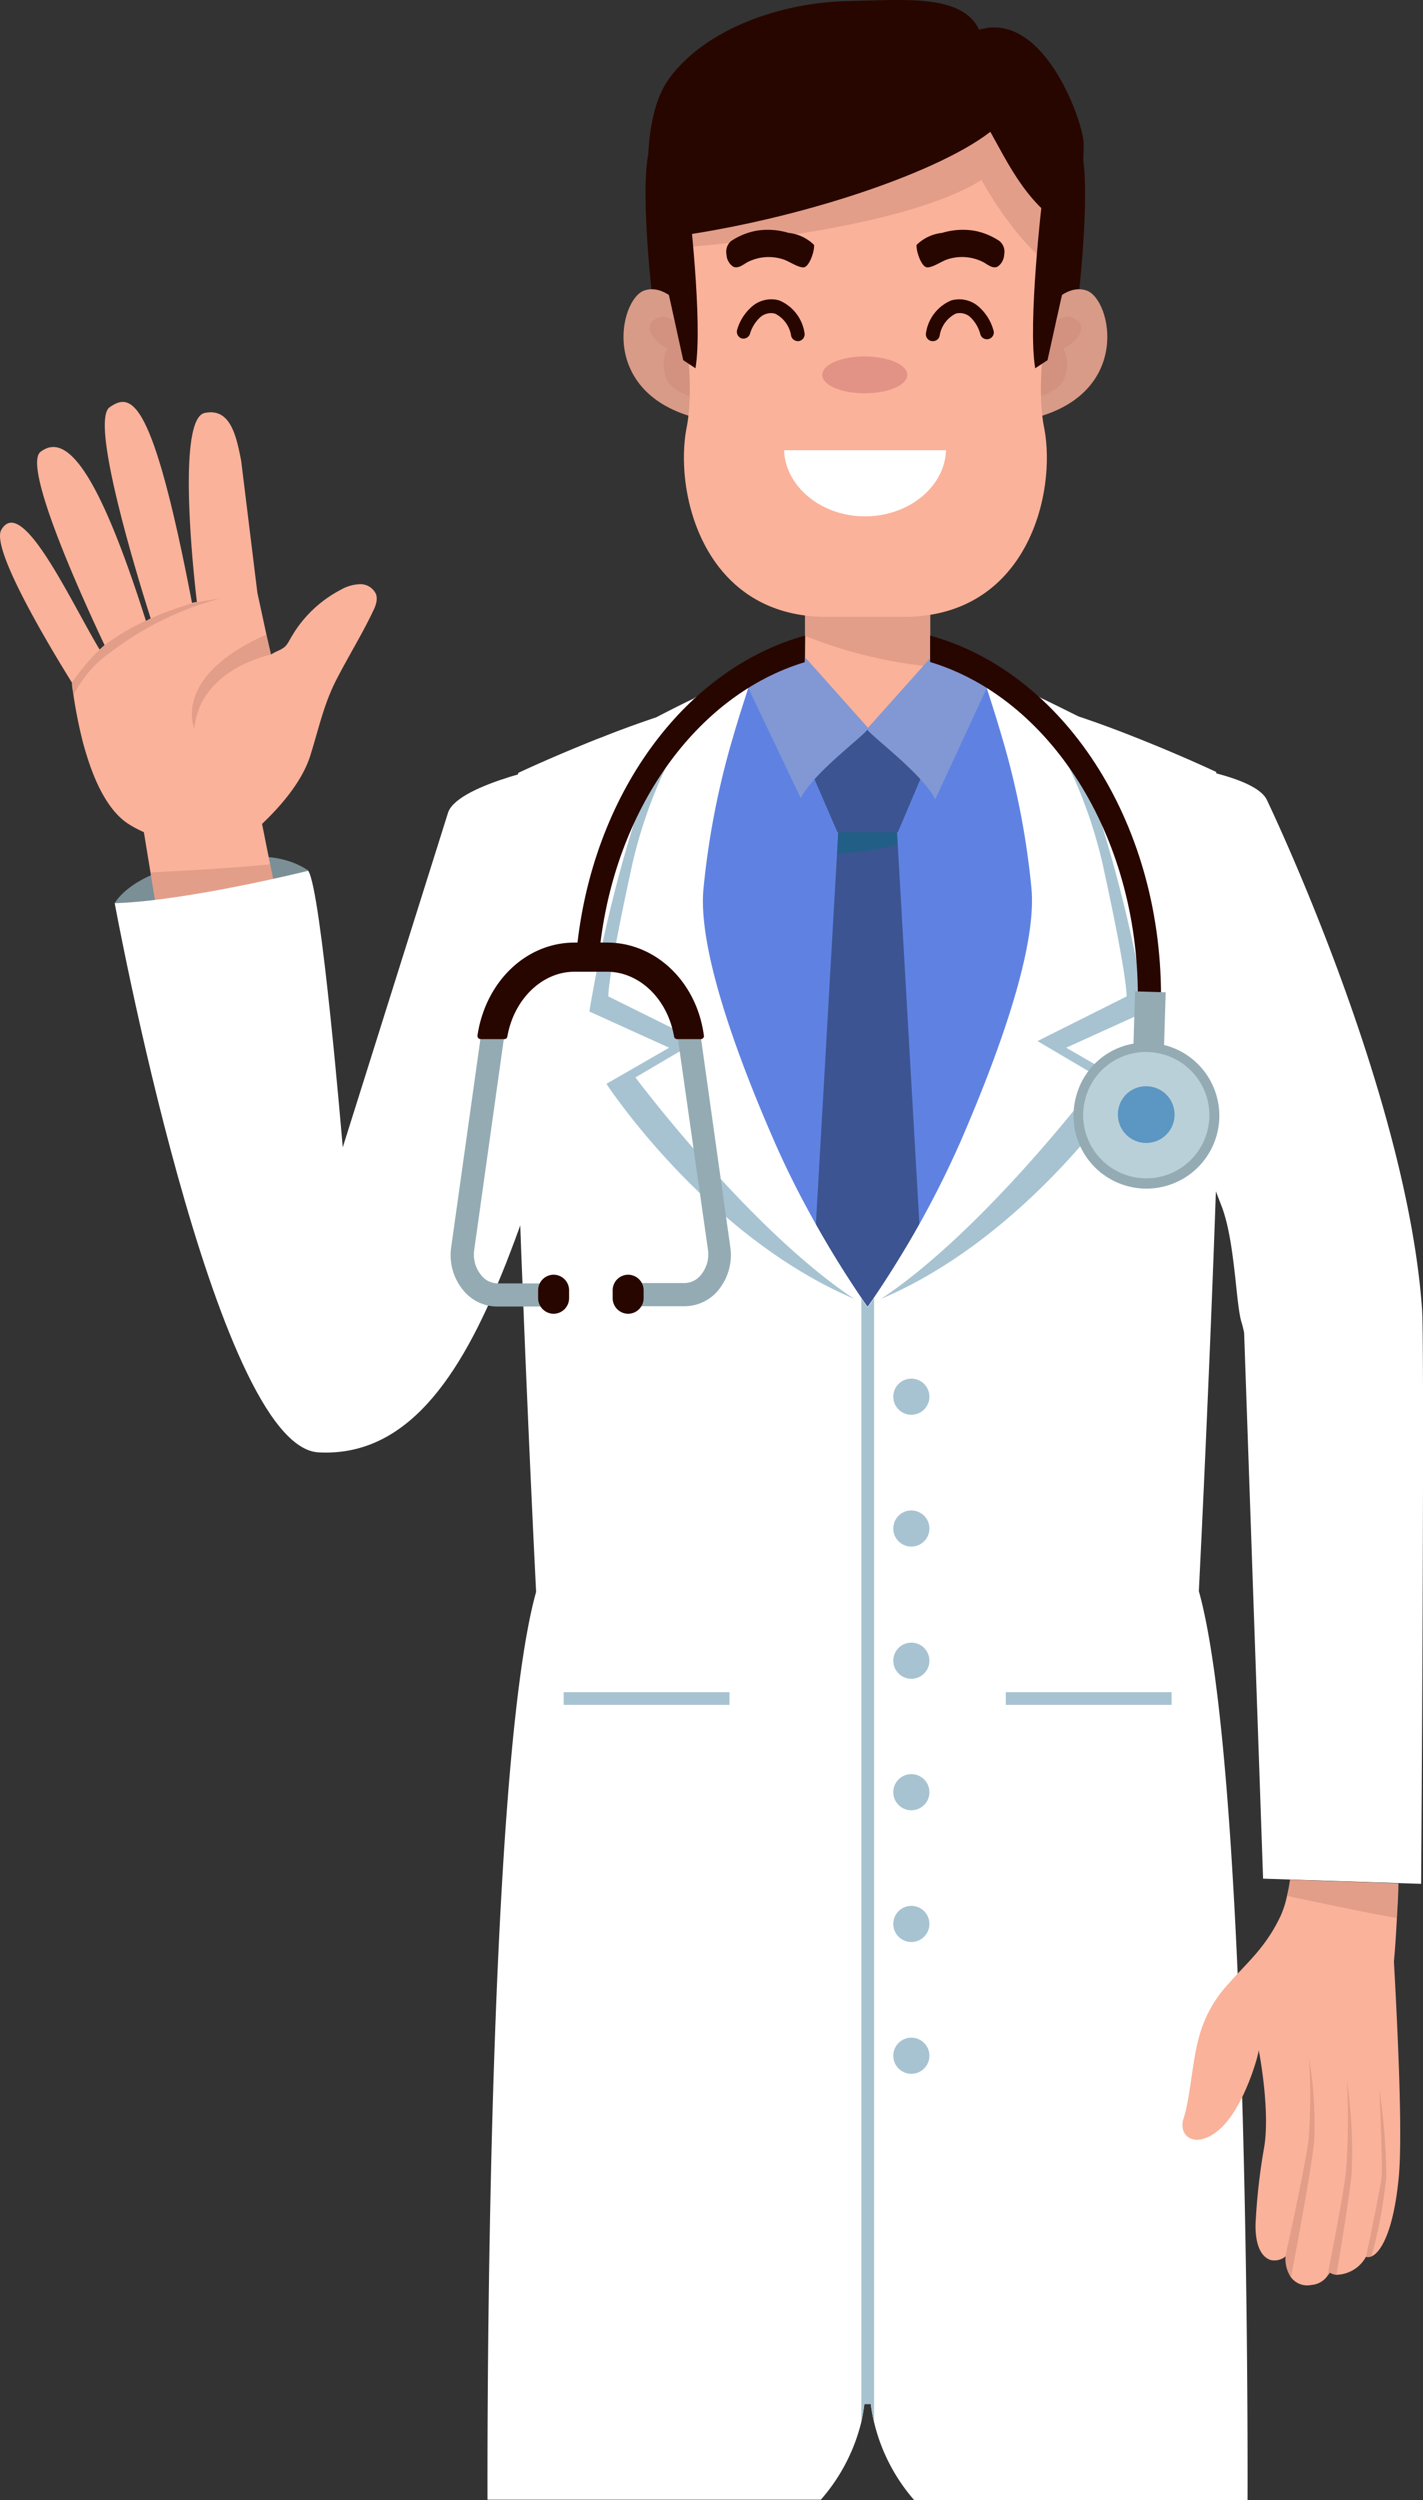<svg xmlns="http://www.w3.org/2000/svg" viewBox="0 0 175.66 308.6">
  <rect x="0" y="0" width="175.66" height="308.6" fill="#333333" stroke="none"/>
  <defs>
    <style>
      .cls-1 {
        isolation: isolate;
      }

      .cls-2 {
        fill: #7b8f96;
      }

      .cls-3 {
        fill: #fab29a;
      }

      .cls-4 {
        fill: #cc8a79;
      }

      .cls-10, .cls-4 {
        opacity: 0.5;
      }

      .cls-10, .cls-12, .cls-4 {
        mix-blend-mode: multiply;
      }

      .cls-5 {
        fill: #fff;
      }

      .cls-6 {
        fill: #b9babc;
      }

      .cls-7 {
        fill: #5f82e2;
      }

      .cls-8 {
        fill: none;
        stroke: #d9d9db;
        stroke-linecap: round;
        stroke-miterlimit: 10;
      }

      .cls-9 {
        fill: #3c5491;
      }

      .cls-10 {
        fill: #086a7d;
      }

      .cls-11 {
        fill: #8198d4;
      }

      .cls-12 {
        fill: #a7c3d1;
      }

      .cls-13 {
        fill: #280600;
      }

      .cls-14 {
        fill: #94abb3;
      }

      .cls-15 {
        fill: #bad0d8;
      }

      .cls-16 {
        fill: #5c96c2;
      }

      .cls-17 {
        fill: #d89b87;
      }

      .cls-18 {
        fill: #e29386;
      }
    </style>
  </defs>
  <title>Asset 1</title>
  <g class="cls-1">
    <g id="Layer_2" data-name="Layer 2">
      <g id="OBJECTS">
        <g>
          <path class="cls-2" d="M15.86,115.06l-1.7-3.57s1.78-3.46,9.06-4.82,11.48-1.42,14.82.77l0,3.62Z"/>
          <g>
            <path class="cls-3" d="M46.44,73.4a2.12,2.12,0,0,0-2-1.29,5.13,5.13,0,0,0-2.39.7,15.1,15.1,0,0,0-6,5.68c-.6,1-.64,1.34-1.61,1.79a8.74,8.74,0,0,0-1,.52l-.56-2.5-.16-.74-.95-4.4-2-16.29c-.59-3-1.31-6.58-4.51-5.89-3.71.8-1,23-.95,23.34l-.14,0-.47.1C18.83,49,16.22,48.38,13.54,50.27,11,52,17.22,72,18.6,76.33l-.22.12-.26.15-.1.06v0C12.13,58.07,8.18,53.32,5,55.78c-2.2,1.71,4.8,17.27,7.91,23.86-.13.11-.28.23-.42.37l-.2.16C8.67,74.13,2.68,61,.16,65.41c-1.3,2.28,5.76,14.09,8.73,18.87v.12c0,.39.1.87.18,1.41a57.56,57.56,0,0,0,1.13,5.68c.13.52.29,1.06.46,1.61,1.08,3.57,2.76,7.11,5.31,8.68a14.06,14.06,0,0,0,1.79.94l.82,5,2.18,13.11,0,.19,14.91-3-.44-2.13-1.88-9.18-1-5c.49-.52,4.74-4.32,6-8.59,1-3.2,1.63-6.2,3.15-9.17s3.27-5.76,4.67-8.76a3.66,3.66,0,0,0,.23-.63A2.08,2.08,0,0,0,46.44,73.4Z"/>
            <path class="cls-4" d="M35.25,115.87,20.76,120.8l-2.18-13.11c3.27-.16,10.33-.53,14.79-1Z"/>
            <path class="cls-4" d="M33.48,80.8S24.6,82.52,24,90c0,0-2.9-6.46,8.88-11.67Z"/>
            <path class="cls-4" d="M27.27,73.85a38.7,38.7,0,0,0-13.63,6.67,14.33,14.33,0,0,0-4.57,5.29c-.08-.54-.13-1-.18-1.41v-.12A23.29,23.29,0,0,1,12.52,80c.14-.14.29-.26.42-.37a26.39,26.39,0,0,1,5.07-3l.59-.29a41.19,41.19,0,0,1,5.61-2l.14,0Z"/>
          </g>
          <path class="cls-5" d="M175.54,161.59c-1.92-27.08-19.18-62.9-19.18-62.9C154.62,95.27,141.85,94,141.85,94l-6.24,5.81s-.45,36.86,9.43,35.62c.38,0,3.23,6.86,5.78,13.52,1.62,4.24,1.74,11.93,2.41,14.17a13.76,13.76,0,0,1,.35,1.41l2.34,67.37,19.51.64S175.88,166.38,175.54,161.59Z"/>
          <path class="cls-6" d="M127.76,218.15v25C116,248.9,98.41,253.42,86.45,256.08V218.15Z"/>
          <path class="cls-5" d="M69.51,138.81l-1.08-.08c-.47,1.57-1.14,3.73-2,6.2-1.09,3.29-2.46,7.16-4,11.1C57.52,168.37,51,179.92,39.31,179.28c-12.81-.7-25.15-67.79-25.15-67.79,8.91-.27,23.88-4,23.88-4,1.6,2.09,4.27,34.14,4.27,34.14l1.45-4.6,11.58-36.81c1.42-3.56,14-5.94,14-5.94l6.74,5.23S79.5,139.15,69.51,138.81Z"/>
          <path class="cls-7" d="M147,127.22a113.82,113.82,0,0,0,1.91-12.8,108.63,108.63,0,0,0,0-18.64,31.47,31.47,0,0,1-10.31-3.18c-6.09-2.9-14-8.42-21.49-8.86H97.07c-7.45.44-15.4,6-21.49,8.86a31.49,31.49,0,0,1-10.32,3.18,108.54,108.54,0,0,0,0,18.64,113.82,113.82,0,0,0,1.91,12.8c.26,4.08.59,9.56.83,15s.38,10.78.27,14.63c-.15,5.7-.54,18.07-.9,29s-.66,20.44-.66,20.44,5,.45,11.94.91,15.66.95,23.1,1h10.64c7.45-.09,16.21-.57,23.11-1s11.94-.91,11.94-.91-.32-9.51-.67-20.44-.74-23.31-.9-29c-.1-3.85,0-9.21.28-14.63S146.74,131.3,147,127.22Z"/>
          <path class="cls-3" d="M114.83,69.05V91.37a11.52,11.52,0,0,1-.16,1.66H99.57a9.57,9.57,0,0,1-.19-1.76V69.05Z"/>
          <path class="cls-4" d="M114.83,69.05V82.28a56.47,56.47,0,0,1-15.45-3.79V69.05Z"/>
          <line class="cls-8" x1="149.58" y1="213.83" x2="133.26" y2="213.83"/>
          <polygon class="cls-9" points="116.42 202.36 112.74 210.97 107.1 223.68 101.46 210.97 97.79 202.36 103.33 105.31 103.57 101.04 104.08 99.4 110.12 99.4 110.64 101.04 110.82 104.23 116.42 202.36"/>
          <path class="cls-10" d="M110.82,104.23a29,29,0,0,1-7.49,1.08l.24-4.27.51-1.64h6l.52,1.64Z"/>
          <path class="cls-9" d="M108.5,90.1c0,.15-.73,0-1.2-.06V90l-.2,0-.19,0V90c-.47.09-1.2.21-1.2.06l-5.39,5.61,3.06,7.07h7.45l3-7.07Z"/>
          <path class="cls-11" d="M122.18,84.13,115,81.05l-7.85,8.79-7.84-8.79L92,84.13l6.85,14.39c1.55-3.11,7.62-7.55,8.22-8.45.61.9,6.83,5.49,8.38,8.59Z"/>
          <path class="cls-5" d="M154,308.6H112.84A22.59,22.59,0,0,1,107.9,299a21.42,21.42,0,0,1-.41-2.25h-.79c-.09.76-.22,1.5-.37,2.19a22.69,22.69,0,0,1-5,9.62H60.18s-.37-89.27,6-112.06c0,0-.91-17.95-1.71-38.76-.18-4.36-.33-8.85-.48-13.34-.77-22.73-1.16-45.14,0-49,0,0,3.26-1.54,7.76-3.38.81-.33,1.64-.68,2.51-1,2.12-.85,4.44-1.7,6.74-2.47,1.56-.81,3.24-1.66,4.75-2.38.71-.35,1.39-.66,2-.93s1.27-.57,1.76-.74a14.43,14.43,0,0,1,3.07-.64c-.36,1.24-1.2,3.65-2.16,6.94a100.13,100.13,0,0,0-3.7,18.89C86.14,117,90.8,130,95.62,141c1.23,2.84,2.58,5.56,3.92,8a127.36,127.36,0,0,0,6.79,11.21c.12.19.25.36.34.51l.43.59s.3-.41.8-1.15c.88-1.29,2.41-3.62,4.19-6.61a118.08,118.08,0,0,0,6.5-12.58c4.82-11.08,9.48-24,8.82-31.35a101.75,101.75,0,0,0-3.7-18.89c-1-3.29-1.8-5.7-2.17-6.94a14.41,14.41,0,0,1,3.08.64c1.8.66,5.4,2.46,8.5,4,2.3.77,4.6,1.62,6.74,2.47.85.33,1.7.68,2.49,1,4.5,1.84,7.76,3.38,7.76,3.38,1.62,5.17.41,43.05-.75,70.93-.27,6.55-.54,12.55-.76,17.43-.36,7.78-.61,12.77-.61,12.77C154.4,219.33,154,308.6,154,308.6Z"/>
          <g>
            <path class="cls-12" d="M106.56,160.79c-19-7.53-31.7-27-31.7-27l7.74-4.46-9.85-4.47a179.88,179.88,0,0,1,5.91-24.53,60.35,60.35,0,0,1,7.07-14.2c.7-.35,1.38-.66,2-.93s1.28-.57,1.76-.74a14.71,14.71,0,0,1,3.07-.64c-.36,1.24-1.19,3.65-2.15,6.94a98.56,98.56,0,0,0-3.7,18.89C86,117,90.69,130,95.5,141A124.82,124.82,0,0,0,106.56,160.79Z"/>
            <path class="cls-12" d="M107.65,160.79c19.06-7.53,31.7-27,31.7-27l-7.74-4.46,9.85-4.47a179.88,179.88,0,0,0-5.91-24.53,60.35,60.35,0,0,0-7.07-14.2c-.7-.35-1.38-.66-2-.93s-1.27-.57-1.76-.74a14.57,14.57,0,0,0-3.07-.64c.36,1.24,1.19,3.65,2.15,6.94a98.56,98.56,0,0,1,3.7,18.89c.67,7.34-4,20.27-8.81,31.35A124.82,124.82,0,0,1,107.65,160.79Z"/>
          </g>
          <g>
            <path class="cls-5" d="M107.1,161.38C93.64,153.32,78.44,133,78.44,133l7.69-4.53L75.1,123s-.19-2,3-16.53a58.13,58.13,0,0,1,9.77-21.23c.67-.31,1.27-.57,1.76-.74a14.43,14.43,0,0,1,3.07-.64c-.36,1.24-1.2,3.65-2.16,6.94a100.13,100.13,0,0,0-3.7,18.89C86.14,117,90.8,130,95.62,141A123.75,123.75,0,0,0,107.1,161.38Z"/>
            <path class="cls-5" d="M107.1,161.38c13.46-8.06,28.65-28.34,28.65-28.34l-7.68-4.53,11-5.51s.19-2-3-16.53a58.14,58.14,0,0,0-9.76-21.23c-.68-.31-1.28-.57-1.76-.74a14.71,14.71,0,0,0-3.07-.64c.36,1.24,1.19,3.65,2.15,6.94a98.56,98.56,0,0,1,3.7,18.89c.66,7.34-4,20.27-8.81,31.35A123.75,123.75,0,0,1,107.1,161.38Z"/>
          </g>
          <path class="cls-12" d="M107.9,160.23V299a21.42,21.42,0,0,1-.41-2.25h-.79c-.09.76-.22,1.5-.37,2.19V160.28c.12.19.25.36.34.51l.43.59S107.4,161,107.9,160.23Z"/>
          <path class="cls-12" d="M114.73,172.41a2.23,2.23,0,1,1-2.23-2.23A2.23,2.23,0,0,1,114.73,172.41Z"/>
          <path class="cls-12" d="M114.73,188.68a2.23,2.23,0,1,1-2.23-2.23A2.23,2.23,0,0,1,114.73,188.68Z"/>
          <path class="cls-12" d="M114.73,205a2.23,2.23,0,1,1-2.23-2.23A2.23,2.23,0,0,1,114.73,205Z"/>
          <path class="cls-12" d="M114.73,221.22A2.23,2.23,0,1,1,112.5,219,2.23,2.23,0,0,1,114.73,221.22Z"/>
          <path class="cls-12" d="M114.73,237.49a2.23,2.23,0,1,1-2.23-2.23A2.23,2.23,0,0,1,114.73,237.49Z"/>
          <path class="cls-12" d="M114.73,253.76a2.23,2.23,0,1,1-2.23-2.23A2.23,2.23,0,0,1,114.73,253.76Z"/>
          <g>
            <path class="cls-13" d="M99.38,78.46c-14.87,4.09-26.35,19.68-28.21,39H74c1.8-17.51,12-31.7,25.34-35.72Z"/>
            <path class="cls-13" d="M114.82,78.46v3.26c14.68,4.43,25.64,21.23,25.64,41.22h2.86C143.32,101.16,131.09,82.92,114.82,78.46Z"/>
          </g>
          <g>
            <path class="cls-14" d="M132.86,135.27A9,9,0,1,0,143.73,129,8.87,8.87,0,0,0,132.86,135.27Z"/>
            <rect class="cls-14" x="139.99" y="122.43" width="3.78" height="7.9" transform="translate(3.91 -4.25) rotate(1.74)"/>
            <path class="cls-15" d="M134,135.56a7.79,7.79,0,1,0,9.45-5.44A7.72,7.72,0,0,0,134,135.56Z"/>
            <path class="cls-16" d="M138,137.4a3.5,3.5,0,1,0,3.6-3.31A3.46,3.46,0,0,0,138,137.4Z"/>
          </g>
          <g>
            <path class="cls-14" d="M88.63,159.31a5.41,5.41,0,0,1-4.11,1.93H77.59v-2.86h6.93a2.63,2.63,0,0,0,2-1,4,4,0,0,0,.87-3.13L83.7,128.35a4.3,4.3,0,0,0-.09-.47c-.84-4.82-4.44-8.27-8.67-8.27h-4c-4.23,0-7.83,3.45-8.68,8.27,0,.16,0,.32-.08.47l-3.64,25.94a4,4,0,0,0,.87,3.13,2.61,2.61,0,0,0,2,1h6.91v2.86H61.36a5.41,5.41,0,0,1-4.11-1.93,6.81,6.81,0,0,1-1.55-5.42L59.34,128a.17.17,0,0,1,0-.07c.94-6.45,5.81-11.14,11.59-11.14h4c5.78,0,10.65,4.69,11.58,11.14a.1.1,0,0,1,0,.07l3.64,25.94A6.84,6.84,0,0,1,88.63,159.31Z"/>
            <path class="cls-13" d="M74.94,116.35h-4c-6,0-11,4.82-12,11.47a.41.41,0,0,0,.1.32.39.39,0,0,0,.29.13h2.91a.38.38,0,0,0,.39-.32c.81-4.61,4.29-8,8.29-8h4c4,0,7.48,3.34,8.29,8a.38.38,0,0,0,.38.32h2.91a.4.4,0,0,0,.3-.13.37.37,0,0,0,.09-.32C86,121.17,80.92,116.35,74.94,116.35Z"/>
            <g>
              <path class="cls-13" d="M68.34,162.17h0a1.92,1.92,0,0,1-1.91-1.91v-1a1.92,1.92,0,0,1,1.91-1.91h0a1.92,1.92,0,0,1,1.91,1.91v1A1.92,1.92,0,0,1,68.34,162.17Z"/>
              <path class="cls-13" d="M77.54,162.17h0a1.92,1.92,0,0,1-1.91-1.91v-1a1.92,1.92,0,0,1,1.91-1.91h0a1.92,1.92,0,0,1,1.91,1.91v1A1.92,1.92,0,0,1,77.54,162.17Z"/>
            </g>
          </g>
          <g>
            <rect class="cls-12" x="69.58" y="208.88" width="20.47" height="1.57"/>
            <rect class="cls-12" x="124.16" y="208.88" width="20.47" height="1.57"/>
          </g>
          <g>
            <path class="cls-13" d="M133.73,19.81C133,14,126.79,4.46,116.82,3a46.07,46.07,0,0,0-10-.38,46,46,0,0,0-10,.38c-10,1.45-16.16,11-16.92,16.8s.76,18.11.76,18.11l1.14,7.47L103.26,48l0,.85,3.52-.42,3.51.42,0-.85,21.45-2.57L133,37.92S134.49,25.58,133.73,19.81Z"/>
            <g>
              <g>
                <path class="cls-17" d="M85.4,39.44s-2.79-4.64-5.87-3.58-5.68,12.7,6.58,15.77C86.11,51.63,88.72,44.3,85.4,39.44Z"/>
                <path class="cls-4" d="M86,43.69s-2.27-5.22-4.55-4.53S80.32,42,82.4,43a4.47,4.47,0,0,0,0,4c1.14,1.86,4.45,2.36,4.45,2.36l.09-4.33Z"/>
              </g>
              <g>
                <path class="cls-17" d="M128.25,39.44s2.8-4.64,5.88-3.58,5.67,12.7-6.58,15.77C127.55,51.63,124.94,44.3,128.25,39.44Z"/>
                <path class="cls-4" d="M127.66,43.69s2.27-5.22,4.54-4.53,1.14,2.86-.94,3.84a4.5,4.5,0,0,1,0,4c-1.14,1.86-4.45,2.36-4.45,2.36l-.1-4.33Z"/>
              </g>
            </g>
            <path class="cls-3" d="M131.19,29.46c-.19.77-.51,2.09-.85,3.76-1.1,5.24-2.55,14-1.45,19.57,1.56,8-2,23-16.8,23.35H101.57c-14.8-.32-18.36-15.37-16.81-23.35,1.44-7.42-1.5-20.15-2.29-23.33v0c-.06-.8-1-14.1,2-17.55a18.86,18.86,0,0,1,3.37-3c3.57-2.56,9-4.74,17.08-4.74h3.72a38,38,0,0,1,6,.44c7.49,1.18,12,4.45,14.45,7.32C132.26,15.43,131.19,29.46,131.19,29.46Z"/>
            <path class="cls-4" d="M131.19,29.46c-.19.77-.51,2.09-.85,3.76-4.92-3.1-9.18-11-9.18-11-10.76,6.69-38.06,8.4-38.06,8.4l-.63-1.15c-.06-.8-1-14.1,2-17.55a18.86,18.86,0,0,1,3.37-3l26.8-4.3c7.49,1.18,12,4.45,14.45,7.32C132.26,15.43,131.19,29.46,131.19,29.46Z"/>
            <path class="cls-18" d="M112,46.28c0,1.25-2.35,2.27-5.25,2.27s-5.25-1-5.25-2.27S103.81,44,106.71,44,112,45,112,46.28Z"/>
            <g>
              <path class="cls-13" d="M85,24.8s1.8,15.15.85,20.66l-1.51-1S82.27,35,81.7,32.43s-1-5.09-1-5.09Z"/>
              <path class="cls-13" d="M128.64,24.8s-1.79,15.15-.85,20.66l1.52-1S131.39,35,132,32.43s.94-5.09.94-5.09Z"/>
            </g>
            <path class="cls-13" d="M133.74,17.37c-.25-2.84-5-16.07-12.87-13.7C118.77-.78,111.63,0,104.76.13,96.45.27,87.09,3.55,82.61,9.68s-1.88,19.84-1.88,19.84c16.47-1.89,34.79-8,41.52-13.25,2,3.52,5,10.1,10.35,12.07C132.6,28.34,134,20.36,133.74,17.37Z"/>
          </g>
          <g>
            <path class="cls-3" d="M172.68,268.6c-.6,6.57-2.14,9.38-3.36,9.92a1,1,0,0,1-.7.06A4.27,4.27,0,0,1,165,280.8a1.63,1.63,0,0,1-.82-.27,3.37,3.37,0,0,1-.27.34,2.65,2.65,0,0,1-2,1.18,2.5,2.5,0,0,1-2.52-.91,4.08,4.08,0,0,1-.68-2.63,2.12,2.12,0,0,1-1.88.46c-2.25-.78-1.81-5-1.81-5a75.13,75.13,0,0,1,1-8.73c.81-4.34-.51-11.6-.64-12.17,0,.55-1.8,7.05-4.74,9.69s-5.3,1.06-4.52-1.32,1.05-6.87,1.83-9.75a15.49,15.49,0,0,1,3.76-6.88c2.16-2.49,4.55-4.39,6.41-8.39a12.18,12.18,0,0,0,.75-2.38c.16-.62.28-1.29.39-2l13.36.45c0,1.39-.11,2.84-.18,4.27-.1,1.84-.21,3.67-.37,5.38C172.56,251,173.14,263.39,172.68,268.6Z"/>
            <path class="cls-4" d="M172.6,232.49c0,1.39-.11,2.84-.18,4.27-4.35-.77-10.15-2-13.57-2.74.16-.62.28-1.29.39-2Z"/>
            <path class="cls-4" d="M162.22,264.36c-.34,3.46-2.25,13.55-2.86,16.78a4,4,0,0,1-.68-2.63s2.41-10.92,2.86-14.42a73.66,73.66,0,0,0,.05-10A48,48,0,0,1,162.22,264.36Z"/>
            <path class="cls-4" d="M166.85,268.28c-.23,2.46-1.11,7.94-1.88,12.52a1.63,1.63,0,0,1-.82-.27,3.37,3.37,0,0,1-.27.34c.75-3.89,2-10.25,2.28-12.89a85.82,85.82,0,0,0,.1-11.14A59.6,59.6,0,0,1,166.85,268.28Z"/>
            <path class="cls-4" d="M171.13,268.68a60.79,60.79,0,0,1-1.82,9.84,1,1,0,0,1-.68.06s1.83-8.65,1.94-10-.29-10.62-.29-10.62A77.05,77.05,0,0,1,171.13,268.68Z"/>
          </g>
          <g>
            <path class="cls-13" d="M98.49,42.11a.86.86,0,0,1-.83-.65,3.66,3.66,0,0,0-2-2.75,2,2,0,0,0-1.78.42,4.48,4.48,0,0,0-1.3,2.08.86.86,0,0,1-1.07.55A.87.87,0,0,1,91,40.69a6,6,0,0,1,1.86-2.88,3.62,3.62,0,0,1,3.35-.72,5.19,5.19,0,0,1,3.1,4,.85.85,0,0,1-.63,1A.68.68,0,0,1,98.49,42.11Z"/>
            <path class="cls-13" d="M115.17,42.11a.84.84,0,0,0,.82-.65,3.69,3.69,0,0,1,2-2.75,1.93,1.93,0,0,1,1.77.42A4.42,4.42,0,0,1,121,41.21a.85.85,0,1,0,1.61-.52,6,6,0,0,0-1.85-2.88,3.63,3.63,0,0,0-3.35-.72,5.19,5.19,0,0,0-3.1,4,.85.85,0,0,0,.63,1A.65.65,0,0,0,115.17,42.11Z"/>
          </g>
          <g>
            <path class="cls-13" d="M90.51,32.92c.59.27,1.19-.22,1.69-.52A5.75,5.75,0,0,1,96.63,32c.69.19,1.93,1.08,2.6,1s1.34-2,1.26-2.77a5.28,5.28,0,0,0-3.14-1.48,8.86,8.86,0,0,0-3.92-.28,8.42,8.42,0,0,0-3.16,1.27,1.71,1.71,0,0,0-.59,1.66A1.9,1.9,0,0,0,90.51,32.92Z"/>
            <path class="cls-13" d="M123.14,32.92c-.58.27-1.18-.22-1.68-.52A5.77,5.77,0,0,0,117,32c-.68.19-1.92,1.08-2.59,1s-1.34-2-1.26-2.77a5.28,5.28,0,0,1,3.14-1.48,8.85,8.85,0,0,1,3.92-.28,8.37,8.37,0,0,1,3.15,1.27,1.7,1.7,0,0,1,.6,1.66A1.91,1.91,0,0,1,123.14,32.92Z"/>
          </g>
          <path class="cls-5" d="M96.78,55.58c.2,4.53,4.62,8.16,10,8.16s9.84-3.63,10-8.16Z"/>
        </g>
      </g>
    </g>
  </g>
</svg>
